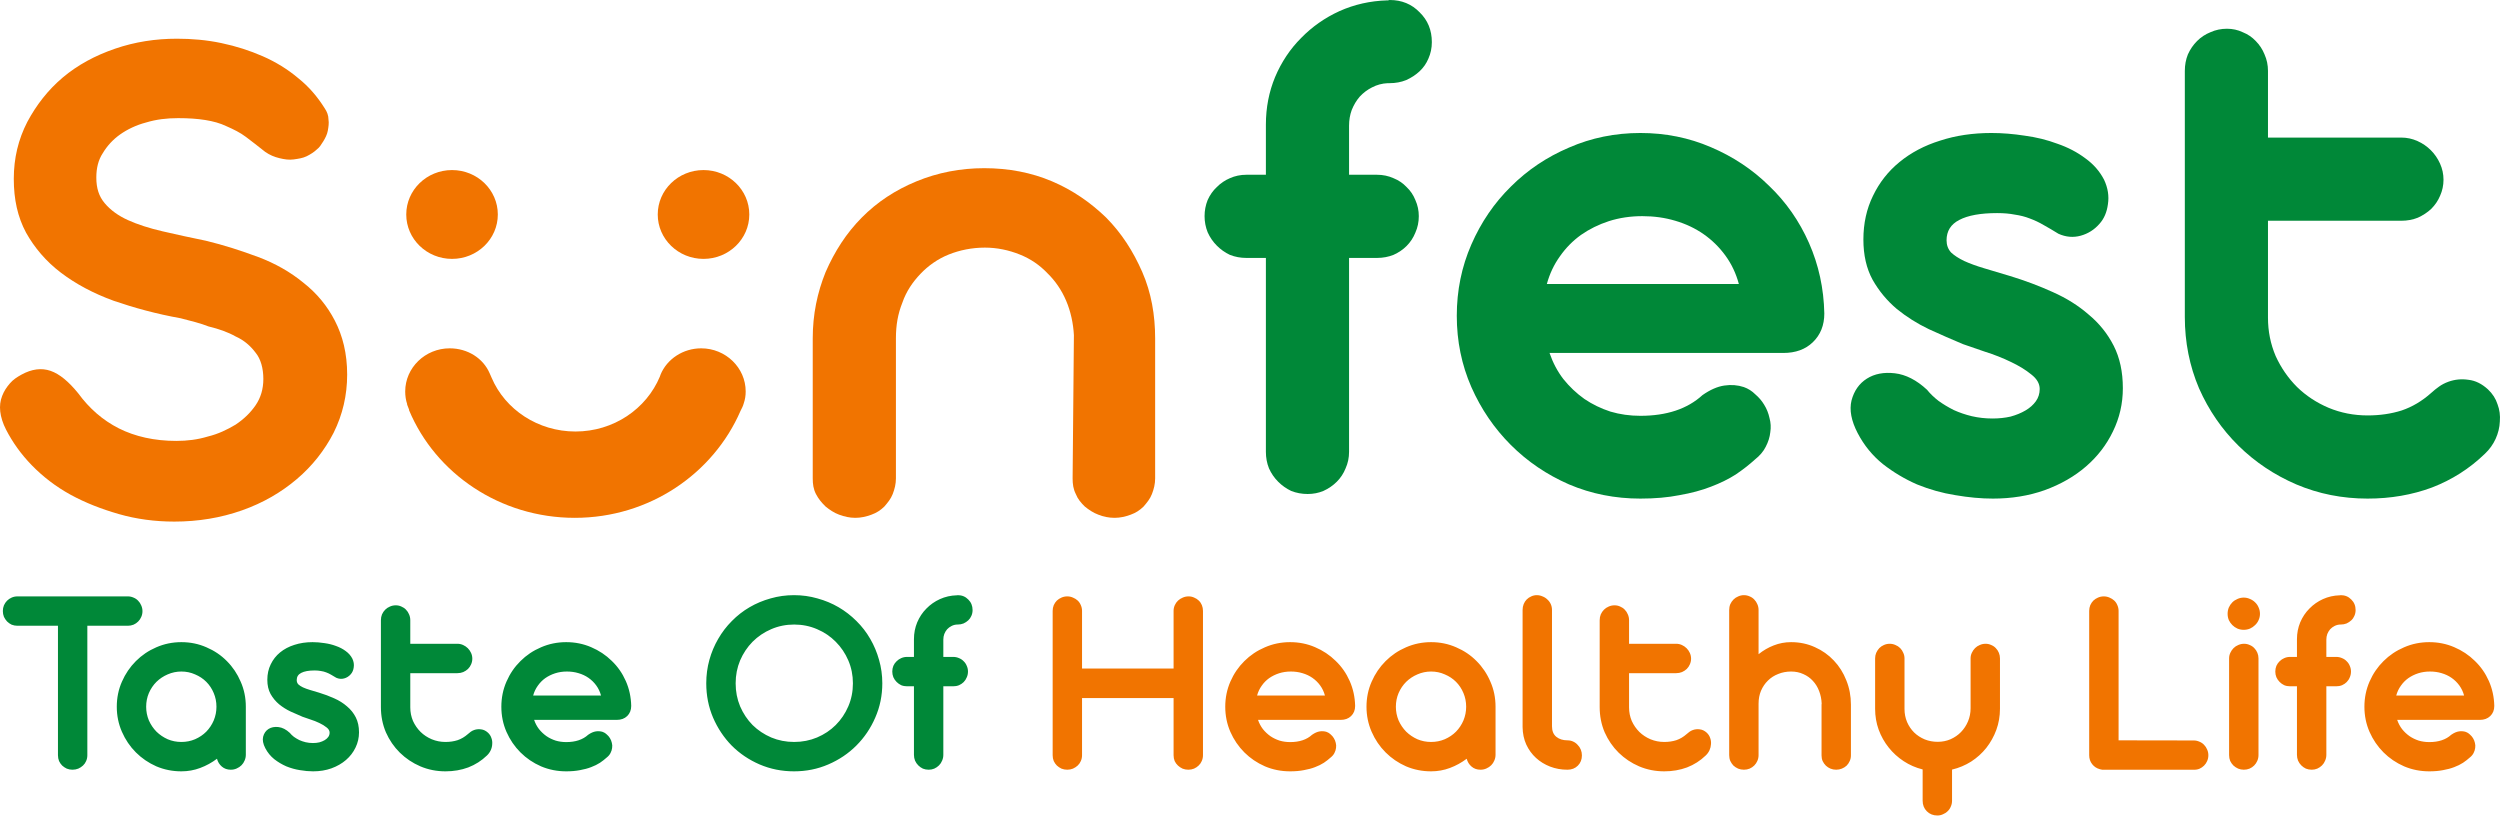 <svg width="157" height="52" viewBox="0 0 157 52" fill="none" xmlns="http://www.w3.org/2000/svg">
<path d="M11.354 19.989C9.815 19.714 8.398 19.322 7.142 18.89C5.847 18.418 4.753 17.829 3.822 17.122C2.89 16.415 2.161 15.551 1.635 14.608C1.109 13.626 0.866 12.526 0.866 11.23C0.866 9.933 1.149 8.755 1.716 7.655C2.283 6.595 3.012 5.652 3.943 4.866C4.875 4.081 5.968 3.491 7.223 3.059C8.479 2.627 9.775 2.431 11.111 2.431C12.043 2.431 12.974 2.509 13.905 2.706C14.837 2.902 15.687 3.177 16.497 3.531C17.307 3.884 18.076 4.356 18.724 4.905C19.413 5.455 19.939 6.084 20.385 6.791C20.547 7.027 20.628 7.262 20.628 7.498C20.668 7.734 20.628 7.969 20.587 8.205C20.547 8.441 20.425 8.676 20.304 8.873C20.182 9.069 20.061 9.266 19.899 9.383C19.737 9.541 19.494 9.698 19.251 9.816C19.008 9.933 18.724 9.973 18.441 10.012C18.157 10.051 17.874 10.012 17.55 9.933C17.226 9.855 16.942 9.737 16.659 9.541C16.214 9.187 15.809 8.873 15.444 8.598C15.08 8.323 14.675 8.127 14.229 7.93C13.824 7.734 13.379 7.616 12.893 7.537C12.407 7.459 11.84 7.419 11.192 7.419C10.463 7.419 9.815 7.498 9.167 7.694C8.56 7.852 7.993 8.127 7.547 8.441C7.102 8.755 6.737 9.148 6.454 9.619C6.171 10.051 6.049 10.562 6.049 11.151C6.049 11.819 6.211 12.33 6.576 12.762C6.94 13.194 7.426 13.547 8.033 13.822C8.641 14.097 9.37 14.333 10.22 14.529C11.071 14.726 11.961 14.922 12.933 15.119C14.067 15.393 15.161 15.747 16.214 16.14C17.267 16.533 18.238 17.083 19.048 17.75C19.899 18.418 20.547 19.204 21.033 20.146C21.518 21.089 21.802 22.189 21.802 23.525C21.802 24.821 21.518 26.039 20.952 27.178C20.385 28.278 19.615 29.26 18.643 30.085C17.671 30.91 16.538 31.577 15.201 32.049C13.865 32.52 12.447 32.756 10.949 32.756C9.734 32.756 8.56 32.599 7.466 32.284C6.373 31.97 5.361 31.577 4.429 31.067C3.498 30.556 2.688 29.927 1.999 29.221C1.311 28.513 0.785 27.767 0.38 26.981C0.177 26.589 0.056 26.196 0.015 25.842C-0.025 25.489 0.015 25.174 0.137 24.86C0.258 24.546 0.42 24.31 0.623 24.075C0.825 23.839 1.068 23.682 1.352 23.525C1.999 23.171 2.607 23.093 3.174 23.289C3.741 23.485 4.308 23.957 4.915 24.703C5.604 25.646 6.454 26.392 7.466 26.903C8.479 27.413 9.694 27.689 11.071 27.689C11.759 27.689 12.407 27.61 13.055 27.413C13.703 27.256 14.27 26.981 14.796 26.667C15.323 26.314 15.728 25.921 16.052 25.45C16.375 24.978 16.538 24.428 16.538 23.8C16.538 23.132 16.375 22.543 16.052 22.15C15.728 21.718 15.323 21.364 14.796 21.129C14.31 20.854 13.743 20.657 13.095 20.5C12.609 20.304 11.961 20.146 11.354 19.989Z" fill="#F17400"/>
<path d="M67.441 21.05C67.401 20.303 67.239 19.557 66.955 18.889C66.672 18.221 66.267 17.632 65.781 17.161C65.295 16.65 64.728 16.257 64.039 15.982C63.351 15.707 62.622 15.55 61.853 15.55C61.043 15.55 60.273 15.707 59.585 15.982C58.896 16.257 58.289 16.689 57.803 17.2C57.317 17.711 56.912 18.3 56.669 19.007C56.386 19.714 56.264 20.421 56.264 21.246V30.045C56.264 30.398 56.183 30.713 56.062 31.027C55.94 31.341 55.738 31.577 55.535 31.813C55.292 32.048 55.049 32.206 54.725 32.323C54.401 32.441 54.077 32.52 53.713 32.52C53.348 32.52 53.025 32.441 52.7 32.323C52.377 32.206 52.093 32.009 51.85 31.813C51.607 31.577 51.405 31.341 51.243 31.027C51.081 30.713 51.04 30.398 51.04 30.045V21.364V21.285V21.246C51.04 19.753 51.324 18.378 51.85 17.082C52.417 15.786 53.146 14.647 54.118 13.665C55.09 12.683 56.224 11.936 57.56 11.386C58.896 10.837 60.314 10.562 61.812 10.562C63.351 10.562 64.768 10.837 66.064 11.386C67.36 11.936 68.494 12.722 69.466 13.665C70.438 14.647 71.167 15.786 71.734 17.082C72.301 18.378 72.543 19.793 72.543 21.246V21.285V21.364V30.045C72.543 30.398 72.463 30.713 72.341 31.027C72.22 31.341 72.017 31.577 71.815 31.813C71.572 32.048 71.329 32.206 71.005 32.323C70.681 32.441 70.357 32.52 69.992 32.52C69.628 32.52 69.263 32.441 68.98 32.323C68.656 32.206 68.372 32.009 68.129 31.813C67.886 31.577 67.684 31.341 67.562 31.027C67.401 30.713 67.36 30.398 67.36 30.045L67.441 21.05Z" fill="#F17400"/>
<path d="M28.388 16.258C29.976 16.258 31.263 15.009 31.263 13.469C31.263 11.929 29.976 10.68 28.388 10.68C26.8 10.68 25.513 11.929 25.513 13.469C25.513 15.009 26.8 16.258 28.388 16.258Z" fill="#F17400"/>
<path d="M44.181 16.258C45.769 16.258 47.056 15.01 47.056 13.469C47.056 11.929 45.769 10.68 44.181 10.68C42.593 10.68 41.306 11.929 41.306 13.469C41.306 15.01 42.593 16.258 44.181 16.258Z" fill="#F17400"/>
<path d="M46.829 24.585C46.829 24.86 46.788 25.096 46.707 25.332C46.667 25.489 46.586 25.646 46.505 25.803C44.804 29.731 40.795 32.52 36.097 32.52C31.4 32.52 27.35 29.731 25.69 25.764V25.725C25.649 25.607 25.609 25.528 25.568 25.41C25.568 25.41 25.568 25.41 25.568 25.371C25.487 25.135 25.447 24.86 25.447 24.585C25.447 23.093 26.702 21.875 28.241 21.875C29.375 21.875 30.347 22.503 30.752 23.446C30.792 23.525 30.833 23.643 30.873 23.721C31.724 25.725 33.789 27.099 36.138 27.099C38.527 27.099 40.592 25.685 41.443 23.643C41.443 23.603 41.483 23.564 41.483 23.525C41.888 22.543 42.901 21.875 44.035 21.875C45.573 21.875 46.829 23.093 46.829 24.585Z" fill="#F17400"/>
<path d="M79.498 10.975V7.822C79.498 6.763 79.691 5.768 80.076 4.838C80.477 3.891 81.023 3.073 81.713 2.383C82.403 1.677 83.205 1.115 84.119 0.698C85.05 0.281 86.045 0.056 87.104 0.024C87.136 0.024 87.16 0.024 87.176 0.024C87.208 0.008 87.24 0 87.272 0C88.026 0 88.652 0.257 89.15 0.77C89.663 1.268 89.92 1.893 89.92 2.647C89.92 3.016 89.847 3.361 89.703 3.682C89.575 3.987 89.39 4.252 89.15 4.477C88.909 4.701 88.628 4.886 88.307 5.03C87.986 5.159 87.641 5.223 87.272 5.223H87.152C86.799 5.239 86.47 5.327 86.165 5.487C85.876 5.632 85.62 5.824 85.395 6.065C85.186 6.306 85.018 6.587 84.889 6.907C84.777 7.212 84.721 7.541 84.721 7.894V10.975H86.478C86.847 10.975 87.192 11.047 87.513 11.191C87.834 11.32 88.106 11.504 88.331 11.745C88.572 11.97 88.756 12.242 88.885 12.563C89.029 12.884 89.101 13.221 89.101 13.574C89.101 13.943 89.029 14.288 88.885 14.609C88.756 14.93 88.572 15.211 88.331 15.451C88.106 15.676 87.834 15.861 87.513 16.005C87.192 16.133 86.847 16.198 86.478 16.198H84.721V28.376C84.721 28.745 84.649 29.09 84.504 29.411C84.376 29.732 84.192 30.012 83.951 30.253C83.71 30.494 83.429 30.686 83.109 30.831C82.804 30.959 82.475 31.023 82.122 31.023C81.753 31.023 81.408 30.959 81.087 30.831C80.782 30.686 80.509 30.494 80.269 30.253C80.028 30.012 79.835 29.732 79.691 29.411C79.562 29.09 79.498 28.745 79.498 28.376V16.198H78.271C77.902 16.198 77.557 16.133 77.236 16.005C76.931 15.861 76.658 15.668 76.418 15.427C76.177 15.187 75.984 14.906 75.84 14.585C75.712 14.264 75.647 13.927 75.647 13.574C75.647 13.221 75.712 12.884 75.84 12.563C75.984 12.242 76.177 11.97 76.418 11.745C76.658 11.504 76.931 11.32 77.236 11.191C77.557 11.047 77.902 10.975 78.271 10.975H79.498Z" fill="#008838"/>
<path d="M97.311 22.166C97.519 22.776 97.808 23.322 98.177 23.803C98.562 24.284 99.003 24.701 99.501 25.055C99.998 25.392 100.544 25.656 101.137 25.849C101.731 26.025 102.357 26.113 103.015 26.113C104.667 26.113 105.967 25.68 106.914 24.814C107.395 24.477 107.852 24.276 108.286 24.212C108.719 24.148 109.128 24.18 109.513 24.308C109.786 24.405 110.026 24.557 110.235 24.766C110.46 24.958 110.644 25.175 110.789 25.416C110.949 25.672 111.061 25.953 111.126 26.258C111.206 26.547 111.222 26.843 111.174 27.148C111.142 27.453 111.045 27.758 110.885 28.063C110.74 28.352 110.516 28.616 110.211 28.857C109.858 29.178 109.457 29.491 109.008 29.796C108.558 30.085 108.037 30.341 107.443 30.566C106.866 30.791 106.208 30.967 105.47 31.096C104.748 31.24 103.929 31.312 103.015 31.312C101.426 31.312 99.934 31.015 98.538 30.422C97.142 29.812 95.923 28.986 94.88 27.943C93.837 26.9 93.011 25.688 92.401 24.308C91.791 22.913 91.486 21.42 91.486 19.832C91.486 18.243 91.791 16.751 92.401 15.355C93.011 13.959 93.837 12.748 94.88 11.721C95.923 10.678 97.142 9.86 98.538 9.266C99.934 8.656 101.426 8.352 103.015 8.352C104.587 8.352 106.063 8.648 107.443 9.242C108.839 9.836 110.059 10.646 111.101 11.673C112.16 12.684 112.995 13.879 113.605 15.259C114.214 16.639 114.535 18.115 114.567 19.687C114.567 20.425 114.327 21.027 113.845 21.492C113.38 21.942 112.762 22.166 111.992 22.166H97.311ZM109.2 17.834C109.024 17.176 108.743 16.583 108.358 16.053C107.973 15.524 107.515 15.074 106.986 14.705C106.456 14.336 105.863 14.056 105.205 13.863C104.563 13.671 103.873 13.574 103.135 13.574C102.397 13.574 101.699 13.678 101.041 13.887C100.399 14.096 99.814 14.384 99.284 14.754C98.771 15.123 98.329 15.572 97.96 16.101C97.591 16.615 97.319 17.192 97.142 17.834H109.2Z" fill="#008838"/>
<path d="M123.279 21.613C122.589 21.324 121.875 21.011 121.137 20.674C120.399 20.321 119.725 19.896 119.115 19.399C118.506 18.885 118 18.275 117.599 17.569C117.214 16.863 117.021 16.021 117.021 15.042C117.021 14.031 117.222 13.117 117.623 12.299C118.024 11.464 118.578 10.758 119.284 10.181C120.006 9.587 120.856 9.138 121.835 8.833C122.814 8.512 123.889 8.352 125.06 8.352C125.734 8.352 126.432 8.408 127.154 8.52C127.876 8.616 128.558 8.785 129.2 9.025C129.858 9.25 130.443 9.555 130.957 9.94C131.47 10.309 131.863 10.758 132.136 11.288C132.377 11.801 132.457 12.315 132.377 12.828C132.312 13.325 132.136 13.735 131.847 14.056C131.526 14.425 131.133 14.673 130.668 14.802C130.203 14.93 129.737 14.89 129.272 14.681C128.935 14.473 128.622 14.288 128.333 14.128C128.06 13.967 127.772 13.831 127.467 13.719C127.178 13.606 126.865 13.526 126.528 13.478C126.207 13.414 125.838 13.382 125.421 13.382C124.378 13.382 123.584 13.526 123.038 13.815C122.509 14.088 122.244 14.513 122.244 15.091C122.244 15.395 122.34 15.652 122.533 15.861C122.742 16.053 123.014 16.23 123.351 16.39C123.704 16.551 124.121 16.703 124.603 16.847C125.1 16.992 125.638 17.152 126.215 17.329C127.162 17.618 128.06 17.954 128.911 18.34C129.777 18.725 130.531 19.198 131.173 19.76C131.831 20.305 132.353 20.955 132.738 21.709C133.123 22.463 133.315 23.354 133.315 24.381C133.315 25.343 133.107 26.25 132.69 27.1C132.288 27.935 131.727 28.665 131.005 29.29C130.283 29.916 129.416 30.414 128.405 30.783C127.411 31.136 126.328 31.312 125.156 31.312C124.418 31.312 123.632 31.24 122.798 31.096C121.979 30.967 121.177 30.742 120.391 30.422C119.621 30.085 118.907 29.66 118.249 29.146C117.591 28.616 117.062 27.967 116.66 27.197C116.259 26.426 116.131 25.744 116.275 25.151C116.436 24.541 116.757 24.084 117.238 23.779C117.719 23.474 118.305 23.362 118.995 23.442C119.685 23.522 120.359 23.867 121.017 24.477C121.209 24.718 121.45 24.95 121.739 25.175C122.028 25.383 122.348 25.576 122.701 25.753C123.054 25.913 123.431 26.041 123.833 26.138C124.25 26.234 124.683 26.282 125.132 26.282C125.533 26.282 125.91 26.242 126.263 26.162C126.616 26.065 126.929 25.937 127.202 25.776C127.475 25.616 127.691 25.424 127.852 25.199C128.012 24.974 128.093 24.718 128.093 24.429C128.093 24.092 127.916 23.787 127.563 23.514C127.21 23.225 126.777 22.961 126.263 22.72C125.766 22.479 125.237 22.271 124.675 22.094C124.129 21.902 123.664 21.741 123.279 21.613Z" fill="#008838"/>
<path d="M142.429 8.64H150.805C151.158 8.64 151.495 8.713 151.816 8.857C152.137 9.001 152.418 9.194 152.658 9.435C152.899 9.675 153.091 9.956 153.236 10.277C153.38 10.598 153.452 10.935 153.452 11.288C153.452 11.641 153.38 11.978 153.236 12.299C153.107 12.604 152.923 12.876 152.682 13.117C152.442 13.341 152.161 13.526 151.84 13.671C151.519 13.799 151.174 13.863 150.805 13.863H142.429V19.952C142.429 20.802 142.59 21.605 142.911 22.359C143.248 23.097 143.697 23.747 144.259 24.308C144.82 24.854 145.478 25.287 146.232 25.608C147.002 25.929 147.821 26.089 148.687 26.089C149.457 26.089 150.171 25.985 150.829 25.776C151.487 25.552 152.097 25.191 152.658 24.694C152.835 24.533 153.003 24.397 153.164 24.284C153.34 24.156 153.541 24.052 153.765 23.971C154.166 23.827 154.584 23.787 155.017 23.851C155.45 23.899 155.859 24.1 156.244 24.453C156.533 24.726 156.734 25.038 156.846 25.392C156.974 25.728 157.022 26.089 156.99 26.474C156.974 26.843 156.886 27.205 156.726 27.558C156.565 27.911 156.341 28.223 156.052 28.496C155.089 29.427 153.982 30.133 152.73 30.614C151.479 31.079 150.131 31.312 148.687 31.312C147.099 31.312 145.606 31.015 144.21 30.422C142.831 29.828 141.619 29.018 140.576 27.991C139.533 26.964 138.707 25.761 138.097 24.381C137.504 22.985 137.207 21.492 137.207 19.904V4.453C137.207 4.083 137.271 3.739 137.399 3.418C137.544 3.097 137.736 2.816 137.977 2.575C138.218 2.335 138.498 2.15 138.819 2.022C139.14 1.877 139.485 1.805 139.854 1.805C140.207 1.805 140.536 1.877 140.841 2.022C141.162 2.15 141.435 2.335 141.659 2.575C141.9 2.816 142.084 3.097 142.213 3.418C142.357 3.739 142.429 4.083 142.429 4.453V8.64Z" fill="#008838"/>
<path d="M5.485 39.298V47.428C5.485 47.559 5.46 47.681 5.409 47.794C5.363 47.902 5.298 47.995 5.213 48.075C5.128 48.154 5.029 48.219 4.915 48.27C4.802 48.315 4.68 48.338 4.55 48.338C4.425 48.338 4.306 48.315 4.193 48.27C4.085 48.219 3.989 48.154 3.903 48.075C3.824 47.995 3.759 47.902 3.708 47.794C3.663 47.681 3.64 47.559 3.64 47.428V39.298H1.097C0.967 39.298 0.845 39.275 0.731 39.23C0.624 39.179 0.527 39.111 0.442 39.026C0.363 38.941 0.298 38.844 0.247 38.737C0.201 38.623 0.179 38.502 0.179 38.371C0.179 38.246 0.201 38.127 0.247 38.014C0.298 37.901 0.363 37.804 0.442 37.725C0.527 37.64 0.624 37.575 0.731 37.529C0.845 37.478 0.967 37.453 1.097 37.453H8.028C8.153 37.453 8.272 37.478 8.385 37.529C8.499 37.575 8.595 37.64 8.674 37.725C8.759 37.81 8.825 37.909 8.87 38.022C8.921 38.136 8.947 38.255 8.947 38.38C8.947 38.51 8.921 38.632 8.87 38.745C8.825 38.853 8.759 38.949 8.674 39.034C8.595 39.114 8.499 39.179 8.385 39.23C8.272 39.275 8.153 39.298 8.028 39.298H5.485ZM7.334 44.384C7.334 43.822 7.441 43.298 7.657 42.81C7.872 42.317 8.164 41.886 8.533 41.518C8.901 41.149 9.329 40.86 9.817 40.65C10.31 40.435 10.835 40.327 11.39 40.327C11.952 40.327 12.476 40.435 12.964 40.65C13.457 40.86 13.885 41.149 14.248 41.518C14.616 41.886 14.905 42.317 15.115 42.81C15.331 43.298 15.438 43.822 15.438 44.384V47.394C15.438 47.525 15.413 47.646 15.362 47.76C15.316 47.873 15.251 47.972 15.166 48.057C15.081 48.142 14.979 48.211 14.86 48.262C14.747 48.313 14.625 48.338 14.494 48.338C14.273 48.338 14.086 48.273 13.933 48.142C13.78 48.012 13.678 47.848 13.627 47.649C13.304 47.893 12.952 48.086 12.572 48.228C12.198 48.369 11.804 48.44 11.39 48.44C10.835 48.44 10.31 48.335 9.817 48.126C9.329 47.91 8.901 47.618 8.533 47.25C8.164 46.881 7.872 46.45 7.657 45.957C7.441 45.464 7.334 44.939 7.334 44.384ZM9.179 44.384C9.179 44.684 9.236 44.97 9.349 45.243C9.468 45.509 9.627 45.744 9.826 45.948C10.03 46.147 10.265 46.306 10.531 46.425C10.798 46.538 11.084 46.595 11.39 46.595C11.697 46.595 11.983 46.538 12.249 46.425C12.521 46.306 12.757 46.147 12.955 45.948C13.153 45.744 13.309 45.509 13.423 45.243C13.536 44.97 13.593 44.684 13.593 44.384C13.593 44.078 13.536 43.791 13.423 43.525C13.309 43.252 13.153 43.017 12.955 42.819C12.757 42.62 12.521 42.465 12.249 42.351C11.983 42.232 11.697 42.172 11.39 42.172C11.09 42.172 10.803 42.232 10.531 42.351C10.265 42.465 10.03 42.62 9.826 42.819C9.627 43.017 9.468 43.252 9.349 43.525C9.236 43.791 9.179 44.078 9.179 44.384ZM19 45.013C18.756 44.911 18.503 44.8 18.243 44.681C17.982 44.556 17.744 44.406 17.528 44.23C17.313 44.049 17.134 43.834 16.992 43.584C16.856 43.335 16.788 43.037 16.788 42.691C16.788 42.334 16.859 42.011 17.001 41.722C17.143 41.427 17.338 41.178 17.588 40.973C17.843 40.764 18.143 40.605 18.489 40.497C18.835 40.384 19.215 40.327 19.629 40.327C19.867 40.327 20.114 40.347 20.369 40.387C20.624 40.421 20.865 40.48 21.092 40.565C21.324 40.645 21.531 40.752 21.712 40.888C21.894 41.019 22.033 41.178 22.129 41.365C22.214 41.546 22.242 41.727 22.214 41.909C22.192 42.085 22.129 42.229 22.027 42.343C21.914 42.473 21.775 42.561 21.61 42.606C21.446 42.652 21.282 42.637 21.117 42.564C20.998 42.49 20.887 42.425 20.785 42.368C20.689 42.311 20.587 42.263 20.479 42.224C20.377 42.184 20.267 42.156 20.148 42.139C20.034 42.116 19.904 42.105 19.756 42.105C19.388 42.105 19.107 42.156 18.915 42.258C18.727 42.354 18.634 42.504 18.634 42.708C18.634 42.816 18.668 42.907 18.736 42.98C18.81 43.048 18.906 43.111 19.025 43.167C19.15 43.224 19.297 43.278 19.467 43.329C19.643 43.38 19.833 43.437 20.037 43.499C20.372 43.601 20.689 43.72 20.989 43.856C21.296 43.992 21.562 44.16 21.789 44.358C22.021 44.551 22.206 44.781 22.342 45.047C22.478 45.313 22.546 45.628 22.546 45.991C22.546 46.331 22.472 46.651 22.325 46.952C22.183 47.247 21.985 47.505 21.729 47.726C21.474 47.947 21.168 48.123 20.811 48.253C20.459 48.378 20.077 48.44 19.663 48.44C19.402 48.44 19.124 48.415 18.829 48.364C18.54 48.318 18.257 48.239 17.979 48.126C17.707 48.007 17.455 47.856 17.222 47.675C16.99 47.488 16.803 47.258 16.661 46.986C16.519 46.714 16.474 46.473 16.525 46.263C16.581 46.048 16.695 45.886 16.865 45.778C17.035 45.671 17.242 45.631 17.486 45.659C17.73 45.688 17.968 45.809 18.2 46.025C18.268 46.11 18.353 46.192 18.455 46.272C18.557 46.345 18.671 46.413 18.795 46.476C18.92 46.532 19.053 46.578 19.195 46.612C19.343 46.646 19.496 46.663 19.654 46.663C19.796 46.663 19.929 46.649 20.054 46.62C20.179 46.586 20.289 46.541 20.386 46.484C20.482 46.428 20.559 46.359 20.615 46.28C20.672 46.201 20.7 46.11 20.7 46.008C20.7 45.889 20.638 45.781 20.513 45.685C20.389 45.583 20.235 45.489 20.054 45.404C19.878 45.319 19.691 45.245 19.493 45.183C19.3 45.115 19.136 45.058 19 45.013ZM25.766 40.429H28.726C28.851 40.429 28.97 40.455 29.083 40.506C29.196 40.557 29.296 40.625 29.381 40.71C29.466 40.795 29.534 40.894 29.585 41.007C29.636 41.121 29.661 41.24 29.661 41.365C29.661 41.489 29.636 41.608 29.585 41.722C29.539 41.83 29.474 41.926 29.389 42.011C29.304 42.09 29.205 42.156 29.091 42.206C28.978 42.252 28.856 42.275 28.726 42.275H25.766V44.426C25.766 44.727 25.823 45.01 25.936 45.277C26.055 45.537 26.214 45.767 26.413 45.965C26.611 46.158 26.843 46.311 27.11 46.425C27.382 46.538 27.671 46.595 27.977 46.595C28.25 46.595 28.502 46.558 28.734 46.484C28.967 46.405 29.182 46.277 29.381 46.102C29.443 46.045 29.503 45.997 29.559 45.957C29.622 45.912 29.692 45.875 29.772 45.846C29.914 45.795 30.061 45.781 30.214 45.804C30.367 45.821 30.512 45.892 30.648 46.016C30.75 46.113 30.821 46.223 30.86 46.348C30.906 46.467 30.923 46.595 30.911 46.731C30.906 46.861 30.875 46.989 30.818 47.114C30.761 47.238 30.682 47.349 30.58 47.445C30.24 47.774 29.848 48.023 29.406 48.194C28.964 48.358 28.488 48.44 27.977 48.44C27.416 48.44 26.889 48.335 26.396 48.126C25.908 47.916 25.48 47.629 25.111 47.267C24.743 46.904 24.451 46.478 24.235 45.991C24.026 45.498 23.921 44.97 23.921 44.409V38.949C23.921 38.819 23.944 38.697 23.989 38.584C24.04 38.47 24.108 38.371 24.193 38.286C24.278 38.201 24.377 38.136 24.491 38.09C24.604 38.039 24.726 38.014 24.856 38.014C24.981 38.014 25.097 38.039 25.205 38.09C25.318 38.136 25.415 38.201 25.494 38.286C25.579 38.371 25.644 38.47 25.69 38.584C25.741 38.697 25.766 38.819 25.766 38.949V40.429ZM33.543 45.209C33.616 45.424 33.718 45.617 33.849 45.787C33.985 45.957 34.141 46.104 34.317 46.229C34.492 46.348 34.685 46.442 34.895 46.51C35.105 46.572 35.326 46.603 35.558 46.603C36.142 46.603 36.601 46.45 36.936 46.144C37.106 46.025 37.268 45.954 37.421 45.931C37.574 45.909 37.718 45.92 37.854 45.965C37.951 45.999 38.036 46.053 38.109 46.127C38.189 46.195 38.254 46.272 38.305 46.357C38.362 46.447 38.401 46.547 38.424 46.654C38.453 46.756 38.458 46.861 38.441 46.969C38.43 47.077 38.396 47.184 38.339 47.292C38.288 47.394 38.209 47.488 38.101 47.573C37.976 47.686 37.834 47.797 37.676 47.904C37.517 48.007 37.333 48.097 37.123 48.176C36.919 48.256 36.686 48.318 36.426 48.364C36.17 48.415 35.881 48.44 35.558 48.44C34.997 48.44 34.47 48.335 33.976 48.126C33.483 47.91 33.052 47.618 32.684 47.25C32.315 46.881 32.023 46.453 31.808 45.965C31.592 45.472 31.485 44.945 31.485 44.384C31.485 43.822 31.592 43.295 31.808 42.802C32.023 42.309 32.315 41.88 32.684 41.518C33.052 41.149 33.483 40.86 33.976 40.65C34.47 40.435 34.997 40.327 35.558 40.327C36.114 40.327 36.635 40.432 37.123 40.642C37.616 40.852 38.047 41.138 38.416 41.501C38.79 41.858 39.085 42.28 39.3 42.768C39.516 43.255 39.629 43.777 39.64 44.333C39.64 44.593 39.555 44.806 39.385 44.97C39.221 45.129 39.002 45.209 38.73 45.209H33.543ZM37.744 43.678C37.681 43.445 37.582 43.236 37.446 43.048C37.31 42.861 37.148 42.703 36.961 42.572C36.774 42.442 36.565 42.343 36.332 42.275C36.105 42.206 35.861 42.172 35.601 42.172C35.34 42.172 35.093 42.209 34.861 42.283C34.634 42.357 34.427 42.459 34.24 42.589C34.059 42.72 33.903 42.878 33.772 43.066C33.642 43.247 33.545 43.451 33.483 43.678H37.744ZM49.864 37.376C50.374 37.376 50.865 37.444 51.335 37.58C51.812 37.711 52.254 37.895 52.662 38.133C53.07 38.371 53.444 38.66 53.785 39C54.125 39.335 54.414 39.709 54.652 40.123C54.89 40.531 55.074 40.971 55.205 41.441C55.341 41.912 55.409 42.402 55.409 42.912C55.409 43.678 55.261 44.395 54.967 45.064C54.678 45.733 54.281 46.32 53.776 46.824C53.277 47.323 52.69 47.717 52.016 48.007C51.347 48.296 50.629 48.44 49.864 48.44C49.099 48.44 48.379 48.296 47.704 48.007C47.035 47.717 46.451 47.323 45.952 46.824C45.459 46.32 45.068 45.733 44.779 45.064C44.495 44.395 44.353 43.678 44.353 42.912C44.353 42.402 44.418 41.912 44.549 41.441C44.679 40.971 44.864 40.531 45.102 40.123C45.34 39.709 45.626 39.335 45.961 39C46.295 38.66 46.666 38.371 47.075 38.133C47.483 37.895 47.922 37.711 48.393 37.58C48.863 37.444 49.354 37.376 49.864 37.376ZM49.873 39.221C49.362 39.221 48.883 39.318 48.435 39.511C47.987 39.703 47.596 39.967 47.262 40.302C46.933 40.636 46.672 41.027 46.479 41.475C46.292 41.923 46.199 42.402 46.199 42.912C46.199 43.428 46.292 43.91 46.479 44.358C46.672 44.806 46.933 45.197 47.262 45.532C47.596 45.861 47.987 46.121 48.435 46.314C48.883 46.501 49.362 46.595 49.873 46.595C50.383 46.595 50.862 46.501 51.31 46.314C51.763 46.121 52.154 45.861 52.483 45.532C52.818 45.197 53.081 44.806 53.274 44.358C53.467 43.91 53.563 43.428 53.563 42.912C53.563 42.402 53.467 41.923 53.274 41.475C53.081 41.027 52.818 40.636 52.483 40.302C52.154 39.967 51.763 39.703 51.31 39.511C50.862 39.318 50.383 39.221 49.873 39.221ZM57.396 41.254V40.14C57.396 39.766 57.464 39.414 57.6 39.085C57.742 38.751 57.934 38.462 58.178 38.218C58.422 37.968 58.705 37.77 59.029 37.623C59.357 37.475 59.709 37.396 60.083 37.385C60.094 37.385 60.103 37.385 60.109 37.385C60.12 37.379 60.131 37.376 60.143 37.376C60.409 37.376 60.63 37.467 60.806 37.648C60.987 37.824 61.078 38.045 61.078 38.312C61.078 38.442 61.053 38.564 61.002 38.677C60.956 38.785 60.891 38.879 60.806 38.958C60.721 39.037 60.622 39.102 60.508 39.154C60.395 39.199 60.273 39.221 60.143 39.221H60.1C59.975 39.227 59.859 39.258 59.752 39.315C59.649 39.366 59.559 39.434 59.479 39.519C59.406 39.604 59.346 39.703 59.301 39.817C59.261 39.925 59.241 40.041 59.241 40.166V41.254H59.862C59.992 41.254 60.114 41.28 60.228 41.331C60.341 41.376 60.438 41.441 60.517 41.526C60.602 41.605 60.667 41.702 60.712 41.815C60.764 41.929 60.789 42.048 60.789 42.172C60.789 42.303 60.764 42.425 60.712 42.538C60.667 42.652 60.602 42.751 60.517 42.836C60.438 42.915 60.341 42.98 60.228 43.031C60.114 43.077 59.992 43.099 59.862 43.099H59.241V47.403C59.241 47.533 59.216 47.655 59.165 47.768C59.119 47.882 59.054 47.981 58.969 48.066C58.884 48.151 58.785 48.219 58.671 48.27C58.564 48.315 58.447 48.338 58.323 48.338C58.192 48.338 58.07 48.315 57.957 48.27C57.849 48.219 57.753 48.151 57.668 48.066C57.583 47.981 57.515 47.882 57.464 47.768C57.419 47.655 57.396 47.533 57.396 47.403V43.099H56.962C56.832 43.099 56.71 43.077 56.596 43.031C56.489 42.98 56.392 42.912 56.307 42.827C56.222 42.742 56.154 42.643 56.103 42.53C56.058 42.416 56.035 42.297 56.035 42.172C56.035 42.048 56.058 41.929 56.103 41.815C56.154 41.702 56.222 41.605 56.307 41.526C56.392 41.441 56.489 41.376 56.596 41.331C56.71 41.28 56.832 41.254 56.962 41.254H57.396Z" fill="#008838"/>
<path d="M67.952 41.985H73.701V38.363C73.701 38.238 73.727 38.119 73.778 38.005C73.829 37.892 73.897 37.796 73.982 37.716C74.067 37.637 74.166 37.575 74.279 37.529C74.393 37.478 74.515 37.453 74.645 37.453C74.77 37.453 74.886 37.478 74.994 37.529C75.107 37.575 75.204 37.637 75.283 37.716C75.368 37.796 75.433 37.892 75.479 38.005C75.524 38.119 75.547 38.238 75.547 38.363V47.428C75.547 47.559 75.521 47.681 75.47 47.794C75.425 47.902 75.359 47.995 75.275 48.075C75.195 48.154 75.099 48.219 74.985 48.27C74.872 48.315 74.753 48.338 74.628 48.338C74.498 48.338 74.376 48.315 74.263 48.27C74.155 48.219 74.058 48.154 73.973 48.075C73.888 47.995 73.82 47.902 73.769 47.794C73.724 47.681 73.701 47.559 73.701 47.428V43.839H67.952V47.428C67.952 47.559 67.927 47.681 67.876 47.794C67.83 47.902 67.765 47.995 67.68 48.075C67.595 48.154 67.496 48.219 67.382 48.27C67.269 48.315 67.15 48.338 67.025 48.338C66.895 48.338 66.773 48.315 66.66 48.27C66.552 48.219 66.456 48.154 66.371 48.075C66.291 47.995 66.226 47.902 66.175 47.794C66.129 47.681 66.107 47.559 66.107 47.428V38.363C66.107 38.238 66.129 38.119 66.175 38.005C66.226 37.892 66.291 37.796 66.371 37.716C66.456 37.637 66.552 37.575 66.66 37.529C66.773 37.478 66.895 37.453 67.025 37.453C67.15 37.453 67.269 37.478 67.382 37.529C67.496 37.575 67.595 37.637 67.68 37.716C67.765 37.796 67.83 37.892 67.876 38.005C67.927 38.119 67.952 38.238 67.952 38.363V41.985ZM79.004 45.209C79.078 45.424 79.18 45.617 79.31 45.787C79.446 45.957 79.602 46.104 79.778 46.229C79.954 46.348 80.147 46.442 80.356 46.51C80.566 46.572 80.787 46.603 81.02 46.603C81.604 46.603 82.063 46.45 82.397 46.144C82.567 46.025 82.729 45.954 82.882 45.931C83.035 45.909 83.18 45.92 83.316 45.965C83.412 45.999 83.497 46.053 83.571 46.127C83.65 46.195 83.716 46.272 83.766 46.357C83.823 46.447 83.863 46.547 83.886 46.654C83.914 46.756 83.92 46.861 83.903 46.969C83.891 47.077 83.857 47.184 83.801 47.292C83.749 47.394 83.67 47.488 83.562 47.573C83.438 47.686 83.296 47.797 83.137 47.904C82.978 48.007 82.794 48.097 82.584 48.176C82.38 48.256 82.148 48.318 81.887 48.364C81.632 48.415 81.343 48.44 81.02 48.44C80.458 48.44 79.931 48.335 79.438 48.126C78.945 47.91 78.514 47.618 78.145 47.25C77.777 46.881 77.485 46.453 77.269 45.965C77.054 45.472 76.946 44.945 76.946 44.384C76.946 43.822 77.054 43.295 77.269 42.802C77.485 42.309 77.777 41.88 78.145 41.518C78.514 41.149 78.945 40.86 79.438 40.65C79.931 40.435 80.458 40.327 81.02 40.327C81.575 40.327 82.097 40.432 82.584 40.642C83.078 40.852 83.509 41.138 83.877 41.501C84.251 41.858 84.546 42.28 84.761 42.768C84.977 43.255 85.09 43.777 85.102 44.333C85.102 44.593 85.017 44.806 84.847 44.97C84.682 45.129 84.464 45.209 84.192 45.209H79.004ZM83.205 43.678C83.143 43.445 83.044 43.236 82.908 43.048C82.772 42.861 82.61 42.703 82.423 42.572C82.236 42.442 82.026 42.343 81.793 42.275C81.567 42.206 81.323 42.172 81.062 42.172C80.801 42.172 80.555 42.209 80.322 42.283C80.096 42.357 79.889 42.459 79.701 42.589C79.52 42.72 79.364 42.878 79.234 43.066C79.103 43.247 79.007 43.451 78.945 43.678H83.205ZM85.816 44.384C85.816 43.822 85.924 43.298 86.139 42.81C86.354 42.317 86.646 41.886 87.015 41.518C87.383 41.149 87.811 40.86 88.299 40.65C88.792 40.435 89.317 40.327 89.872 40.327C90.434 40.327 90.958 40.435 91.446 40.65C91.939 40.86 92.367 41.149 92.73 41.518C93.098 41.886 93.388 42.317 93.597 42.81C93.813 43.298 93.92 43.822 93.92 44.384V47.394C93.92 47.525 93.895 47.646 93.844 47.76C93.799 47.873 93.733 47.972 93.648 48.057C93.563 48.142 93.461 48.211 93.342 48.262C93.229 48.313 93.107 48.338 92.976 48.338C92.755 48.338 92.568 48.273 92.415 48.142C92.262 48.012 92.16 47.848 92.109 47.649C91.786 47.893 91.434 48.086 91.055 48.228C90.68 48.369 90.286 48.44 89.872 48.44C89.317 48.44 88.792 48.335 88.299 48.126C87.811 47.91 87.383 47.618 87.015 47.25C86.646 46.881 86.354 46.45 86.139 45.957C85.924 45.464 85.816 44.939 85.816 44.384ZM87.661 44.384C87.661 44.684 87.718 44.97 87.831 45.243C87.95 45.509 88.109 45.744 88.308 45.948C88.512 46.147 88.747 46.306 89.013 46.425C89.28 46.538 89.566 46.595 89.872 46.595C90.178 46.595 90.465 46.538 90.731 46.425C91.003 46.306 91.239 46.147 91.437 45.948C91.636 45.744 91.791 45.509 91.905 45.243C92.018 44.97 92.075 44.684 92.075 44.384C92.075 44.078 92.018 43.791 91.905 43.525C91.791 43.252 91.636 43.017 91.437 42.819C91.239 42.62 91.003 42.465 90.731 42.351C90.465 42.232 90.178 42.172 89.872 42.172C89.572 42.172 89.286 42.232 89.013 42.351C88.747 42.465 88.512 42.62 88.308 42.819C88.109 43.017 87.95 43.252 87.831 43.525C87.718 43.791 87.661 44.078 87.661 44.384ZM98.434 46.493C98.564 46.493 98.683 46.518 98.791 46.569C98.905 46.62 99.001 46.691 99.08 46.782C99.165 46.867 99.231 46.966 99.276 47.08C99.321 47.193 99.344 47.312 99.344 47.437C99.344 47.697 99.259 47.913 99.089 48.083C98.919 48.253 98.701 48.338 98.434 48.338C98.049 48.338 97.686 48.273 97.346 48.142C97.011 48.012 96.716 47.831 96.461 47.598C96.206 47.366 96.002 47.085 95.849 46.756C95.701 46.428 95.625 46.065 95.619 45.668V45.608V38.303C95.619 38.173 95.642 38.051 95.687 37.937C95.733 37.824 95.795 37.728 95.874 37.648C95.959 37.563 96.056 37.498 96.163 37.453C96.271 37.402 96.387 37.376 96.512 37.376C96.637 37.376 96.756 37.402 96.869 37.453C96.988 37.498 97.09 37.563 97.175 37.648C97.266 37.728 97.337 37.824 97.388 37.937C97.439 38.051 97.465 38.173 97.465 38.303V45.608C97.465 45.903 97.555 46.124 97.737 46.272C97.918 46.419 98.151 46.493 98.434 46.493ZM102.305 40.429H105.264C105.389 40.429 105.508 40.455 105.622 40.506C105.735 40.557 105.834 40.625 105.919 40.71C106.004 40.795 106.072 40.894 106.123 41.007C106.174 41.121 106.2 41.24 106.2 41.365C106.2 41.489 106.174 41.608 106.123 41.722C106.078 41.83 106.013 41.926 105.928 42.011C105.843 42.09 105.744 42.156 105.63 42.206C105.517 42.252 105.395 42.275 105.264 42.275H102.305V44.426C102.305 44.727 102.362 45.01 102.475 45.277C102.594 45.537 102.753 45.767 102.951 45.965C103.15 46.158 103.382 46.311 103.649 46.425C103.921 46.538 104.21 46.595 104.516 46.595C104.788 46.595 105.041 46.558 105.273 46.484C105.505 46.405 105.721 46.277 105.919 46.102C105.982 46.045 106.041 45.997 106.098 45.957C106.16 45.912 106.231 45.875 106.311 45.846C106.452 45.795 106.6 45.781 106.753 45.804C106.906 45.821 107.05 45.892 107.186 46.016C107.288 46.113 107.359 46.223 107.399 46.348C107.444 46.467 107.461 46.595 107.45 46.731C107.444 46.861 107.413 46.989 107.357 47.114C107.3 47.238 107.22 47.349 107.118 47.445C106.778 47.774 106.387 48.023 105.945 48.194C105.503 48.358 105.026 48.44 104.516 48.44C103.955 48.44 103.428 48.335 102.934 48.126C102.447 47.916 102.019 47.629 101.65 47.267C101.282 46.904 100.99 46.478 100.774 45.991C100.564 45.498 100.46 44.97 100.46 44.409V38.949C100.46 38.819 100.482 38.697 100.528 38.584C100.579 38.47 100.647 38.371 100.732 38.286C100.817 38.201 100.916 38.136 101.029 38.09C101.143 38.039 101.265 38.014 101.395 38.014C101.52 38.014 101.636 38.039 101.744 38.09C101.857 38.136 101.953 38.201 102.033 38.286C102.118 38.371 102.183 38.47 102.228 38.584C102.279 38.697 102.305 38.819 102.305 38.949V40.429ZM116.238 47.437C116.238 47.567 116.213 47.686 116.162 47.794C116.116 47.902 116.051 47.998 115.966 48.083C115.881 48.162 115.782 48.225 115.668 48.27C115.555 48.315 115.436 48.338 115.311 48.338C115.186 48.338 115.067 48.315 114.954 48.27C114.846 48.225 114.75 48.162 114.665 48.083C114.58 47.998 114.512 47.902 114.461 47.794C114.415 47.686 114.393 47.567 114.393 47.437V44.299C114.393 44.282 114.393 44.265 114.393 44.248C114.393 44.225 114.395 44.205 114.401 44.188C114.39 43.904 114.336 43.641 114.24 43.397C114.149 43.153 114.018 42.941 113.848 42.759C113.684 42.578 113.486 42.436 113.253 42.334C113.021 42.226 112.763 42.172 112.479 42.172C112.19 42.172 111.921 42.224 111.671 42.326C111.422 42.422 111.206 42.561 111.025 42.742C110.844 42.918 110.699 43.131 110.591 43.38C110.489 43.624 110.438 43.893 110.438 44.188V47.42C110.438 47.55 110.413 47.672 110.362 47.785C110.316 47.893 110.251 47.989 110.166 48.075C110.087 48.154 109.99 48.219 109.877 48.27C109.763 48.315 109.644 48.338 109.52 48.338C109.389 48.338 109.267 48.315 109.154 48.27C109.041 48.219 108.941 48.154 108.856 48.075C108.777 47.989 108.712 47.893 108.661 47.785C108.615 47.672 108.593 47.55 108.593 47.42V38.312C108.593 38.181 108.615 38.059 108.661 37.946C108.712 37.833 108.78 37.733 108.865 37.648C108.95 37.563 109.049 37.498 109.163 37.453C109.276 37.402 109.395 37.376 109.52 37.376C109.644 37.376 109.763 37.402 109.877 37.453C109.99 37.498 110.087 37.563 110.166 37.648C110.251 37.733 110.316 37.833 110.362 37.946C110.413 38.059 110.438 38.181 110.438 38.312V41.084C110.733 40.846 111.05 40.662 111.391 40.531C111.736 40.395 112.099 40.327 112.479 40.327C113.018 40.327 113.517 40.432 113.976 40.642C114.435 40.846 114.832 41.127 115.167 41.484C115.501 41.835 115.762 42.249 115.949 42.725C116.142 43.202 116.238 43.709 116.238 44.248V44.29V44.299V47.437ZM119.603 44.528C119.603 44.817 119.657 45.09 119.764 45.345C119.872 45.594 120.02 45.812 120.207 45.999C120.394 46.181 120.615 46.325 120.87 46.433C121.125 46.535 121.397 46.586 121.686 46.586C121.976 46.586 122.245 46.532 122.494 46.425C122.749 46.311 122.968 46.161 123.149 45.974C123.336 45.781 123.484 45.557 123.591 45.302C123.699 45.047 123.753 44.772 123.753 44.477V44.46V41.348C123.753 41.223 123.778 41.107 123.829 40.999C123.881 40.886 123.949 40.786 124.034 40.701C124.119 40.616 124.218 40.551 124.331 40.506C124.445 40.455 124.567 40.429 124.697 40.429C124.822 40.429 124.938 40.455 125.046 40.506C125.159 40.551 125.255 40.616 125.335 40.701C125.42 40.786 125.485 40.886 125.53 40.999C125.576 41.107 125.598 41.223 125.598 41.348V44.469V44.477V44.511C125.598 44.976 125.522 45.418 125.369 45.838C125.216 46.252 125.006 46.629 124.739 46.969C124.473 47.303 124.155 47.59 123.787 47.828C123.418 48.06 123.019 48.228 122.588 48.33V50.286C122.588 50.416 122.562 50.538 122.511 50.651C122.466 50.765 122.401 50.861 122.316 50.94C122.231 51.026 122.131 51.091 122.018 51.136C121.91 51.187 121.794 51.213 121.669 51.213C121.403 51.213 121.182 51.125 121.006 50.949C120.83 50.773 120.742 50.552 120.742 50.286V48.321C120.312 48.213 119.915 48.041 119.552 47.802C119.189 47.564 118.874 47.278 118.608 46.943C118.341 46.609 118.132 46.235 117.979 45.821C117.831 45.407 117.757 44.97 117.757 44.511V41.348C117.757 41.223 117.78 41.107 117.825 40.999C117.876 40.886 117.942 40.786 118.021 40.701C118.106 40.616 118.202 40.551 118.31 40.506C118.424 40.455 118.545 40.429 118.676 40.429C118.801 40.429 118.92 40.455 119.033 40.506C119.146 40.551 119.246 40.616 119.331 40.701C119.416 40.786 119.481 40.886 119.526 40.999C119.577 41.107 119.603 41.223 119.603 41.348V44.528ZM133.047 46.493L137.767 46.501C137.891 46.501 138.01 46.527 138.124 46.578C138.237 46.623 138.334 46.688 138.413 46.773C138.498 46.858 138.563 46.958 138.609 47.071C138.66 47.184 138.685 47.303 138.685 47.428C138.685 47.559 138.66 47.681 138.609 47.794C138.563 47.902 138.498 47.998 138.413 48.083C138.334 48.162 138.237 48.228 138.124 48.279C138.01 48.324 137.891 48.344 137.767 48.338H132.154H132.12C132.086 48.338 132.052 48.338 132.018 48.338C131.989 48.338 131.961 48.332 131.933 48.321C131.91 48.321 131.887 48.315 131.865 48.304C131.672 48.253 131.513 48.148 131.388 47.989C131.264 47.831 131.201 47.644 131.201 47.428V38.363C131.201 38.238 131.224 38.119 131.269 38.005C131.32 37.892 131.386 37.796 131.465 37.716C131.55 37.637 131.646 37.575 131.754 37.529C131.867 37.478 131.989 37.453 132.12 37.453C132.244 37.453 132.364 37.478 132.477 37.529C132.59 37.575 132.69 37.637 132.775 37.716C132.86 37.796 132.925 37.892 132.97 38.005C133.021 38.119 133.047 38.238 133.047 38.363V46.493ZM139.894 38.55C139.894 38.408 139.919 38.275 139.97 38.15C140.027 38.025 140.101 37.917 140.191 37.827C140.282 37.736 140.39 37.665 140.514 37.614C140.639 37.557 140.77 37.529 140.906 37.529C141.042 37.529 141.172 37.557 141.297 37.614C141.422 37.665 141.529 37.736 141.62 37.827C141.716 37.917 141.79 38.025 141.841 38.15C141.898 38.275 141.926 38.408 141.926 38.55C141.926 38.686 141.898 38.816 141.841 38.941C141.79 39.06 141.716 39.165 141.62 39.255C141.529 39.346 141.422 39.42 141.297 39.477C141.172 39.528 141.042 39.553 140.906 39.553C140.77 39.553 140.639 39.528 140.514 39.477C140.39 39.42 140.282 39.346 140.191 39.255C140.101 39.165 140.027 39.06 139.97 38.941C139.919 38.816 139.894 38.686 139.894 38.55ZM141.833 47.42C141.833 47.55 141.807 47.672 141.756 47.785C141.711 47.893 141.645 47.989 141.56 48.075C141.481 48.154 141.385 48.219 141.271 48.27C141.158 48.315 141.039 48.338 140.914 48.338C140.789 48.338 140.67 48.315 140.557 48.27C140.444 48.219 140.344 48.154 140.259 48.075C140.174 47.989 140.106 47.893 140.055 47.785C140.01 47.672 139.987 47.55 139.987 47.42V41.348C139.987 41.223 140.013 41.107 140.064 40.999C140.115 40.886 140.183 40.786 140.268 40.701C140.353 40.616 140.452 40.551 140.565 40.506C140.679 40.455 140.801 40.429 140.931 40.429C141.056 40.429 141.172 40.455 141.28 40.506C141.393 40.551 141.49 40.616 141.569 40.701C141.654 40.786 141.719 40.886 141.765 40.999C141.81 41.107 141.833 41.223 141.833 41.348V47.42ZM144.249 41.254V40.14C144.249 39.766 144.317 39.414 144.453 39.085C144.595 38.751 144.788 38.462 145.032 38.218C145.275 37.968 145.559 37.77 145.882 37.623C146.211 37.475 146.562 37.396 146.937 37.385C146.948 37.385 146.956 37.385 146.962 37.385C146.973 37.379 146.985 37.376 146.996 37.376C147.263 37.376 147.484 37.467 147.659 37.648C147.841 37.824 147.932 38.045 147.932 38.312C147.932 38.442 147.906 38.564 147.855 38.677C147.81 38.785 147.745 38.879 147.659 38.958C147.574 39.037 147.475 39.102 147.362 39.154C147.248 39.199 147.127 39.221 146.996 39.221H146.954C146.829 39.227 146.713 39.258 146.605 39.315C146.503 39.366 146.412 39.434 146.333 39.519C146.259 39.604 146.2 39.703 146.154 39.817C146.115 39.925 146.095 40.041 146.095 40.166V41.254H146.715C146.846 41.254 146.968 41.28 147.081 41.331C147.195 41.376 147.291 41.441 147.37 41.526C147.455 41.605 147.521 41.702 147.566 41.815C147.617 41.929 147.642 42.048 147.642 42.172C147.642 42.303 147.617 42.425 147.566 42.538C147.521 42.652 147.455 42.751 147.37 42.836C147.291 42.915 147.195 42.98 147.081 43.031C146.968 43.077 146.846 43.099 146.715 43.099H146.095V47.403C146.095 47.533 146.069 47.655 146.018 47.768C145.973 47.882 145.908 47.981 145.823 48.066C145.737 48.151 145.638 48.219 145.525 48.27C145.417 48.315 145.301 48.338 145.176 48.338C145.046 48.338 144.924 48.315 144.811 48.27C144.703 48.219 144.606 48.151 144.521 48.066C144.436 47.981 144.368 47.882 144.317 47.768C144.272 47.655 144.249 47.533 144.249 47.403V43.099H143.816C143.685 43.099 143.563 43.077 143.45 43.031C143.342 42.98 143.246 42.912 143.161 42.827C143.076 42.742 143.008 42.643 142.957 42.53C142.911 42.416 142.889 42.297 142.889 42.172C142.889 42.048 142.911 41.929 142.957 41.815C143.008 41.702 143.076 41.605 143.161 41.526C143.246 41.441 143.342 41.376 143.45 41.331C143.563 41.28 143.685 41.254 143.816 41.254H144.249ZM150.543 45.209C150.617 45.424 150.719 45.617 150.849 45.787C150.985 45.957 151.141 46.104 151.317 46.229C151.493 46.348 151.686 46.442 151.895 46.51C152.105 46.572 152.326 46.603 152.559 46.603C153.143 46.603 153.602 46.45 153.936 46.144C154.107 46.025 154.268 45.954 154.421 45.931C154.574 45.909 154.719 45.92 154.855 45.965C154.951 45.999 155.036 46.053 155.11 46.127C155.189 46.195 155.255 46.272 155.306 46.357C155.362 46.447 155.402 46.547 155.425 46.654C155.453 46.756 155.459 46.861 155.442 46.969C155.43 47.077 155.396 47.184 155.34 47.292C155.289 47.394 155.209 47.488 155.102 47.573C154.977 47.686 154.835 47.797 154.676 47.904C154.518 48.007 154.333 48.097 154.124 48.176C153.919 48.256 153.687 48.318 153.426 48.364C153.171 48.415 152.882 48.44 152.559 48.44C151.997 48.44 151.47 48.335 150.977 48.126C150.484 47.91 150.053 47.618 149.684 47.25C149.316 46.881 149.024 46.453 148.808 45.965C148.593 45.472 148.485 44.945 148.485 44.384C148.485 43.822 148.593 43.295 148.808 42.802C149.024 42.309 149.316 41.88 149.684 41.518C150.053 41.149 150.484 40.86 150.977 40.65C151.47 40.435 151.997 40.327 152.559 40.327C153.114 40.327 153.636 40.432 154.124 40.642C154.617 40.852 155.048 41.138 155.416 41.501C155.79 41.858 156.085 42.28 156.301 42.768C156.516 43.255 156.629 43.777 156.641 44.333C156.641 44.593 156.556 44.806 156.386 44.97C156.221 45.129 156.003 45.209 155.731 45.209H150.543ZM154.744 43.678C154.682 43.445 154.583 43.236 154.447 43.048C154.311 42.861 154.149 42.703 153.962 42.572C153.775 42.442 153.565 42.343 153.333 42.275C153.106 42.206 152.862 42.172 152.601 42.172C152.34 42.172 152.094 42.209 151.861 42.283C151.635 42.357 151.428 42.459 151.241 42.589C151.059 42.72 150.903 42.878 150.773 43.066C150.642 43.247 150.546 43.451 150.484 43.678H154.744Z" fill="#F17400"/>
</svg>
